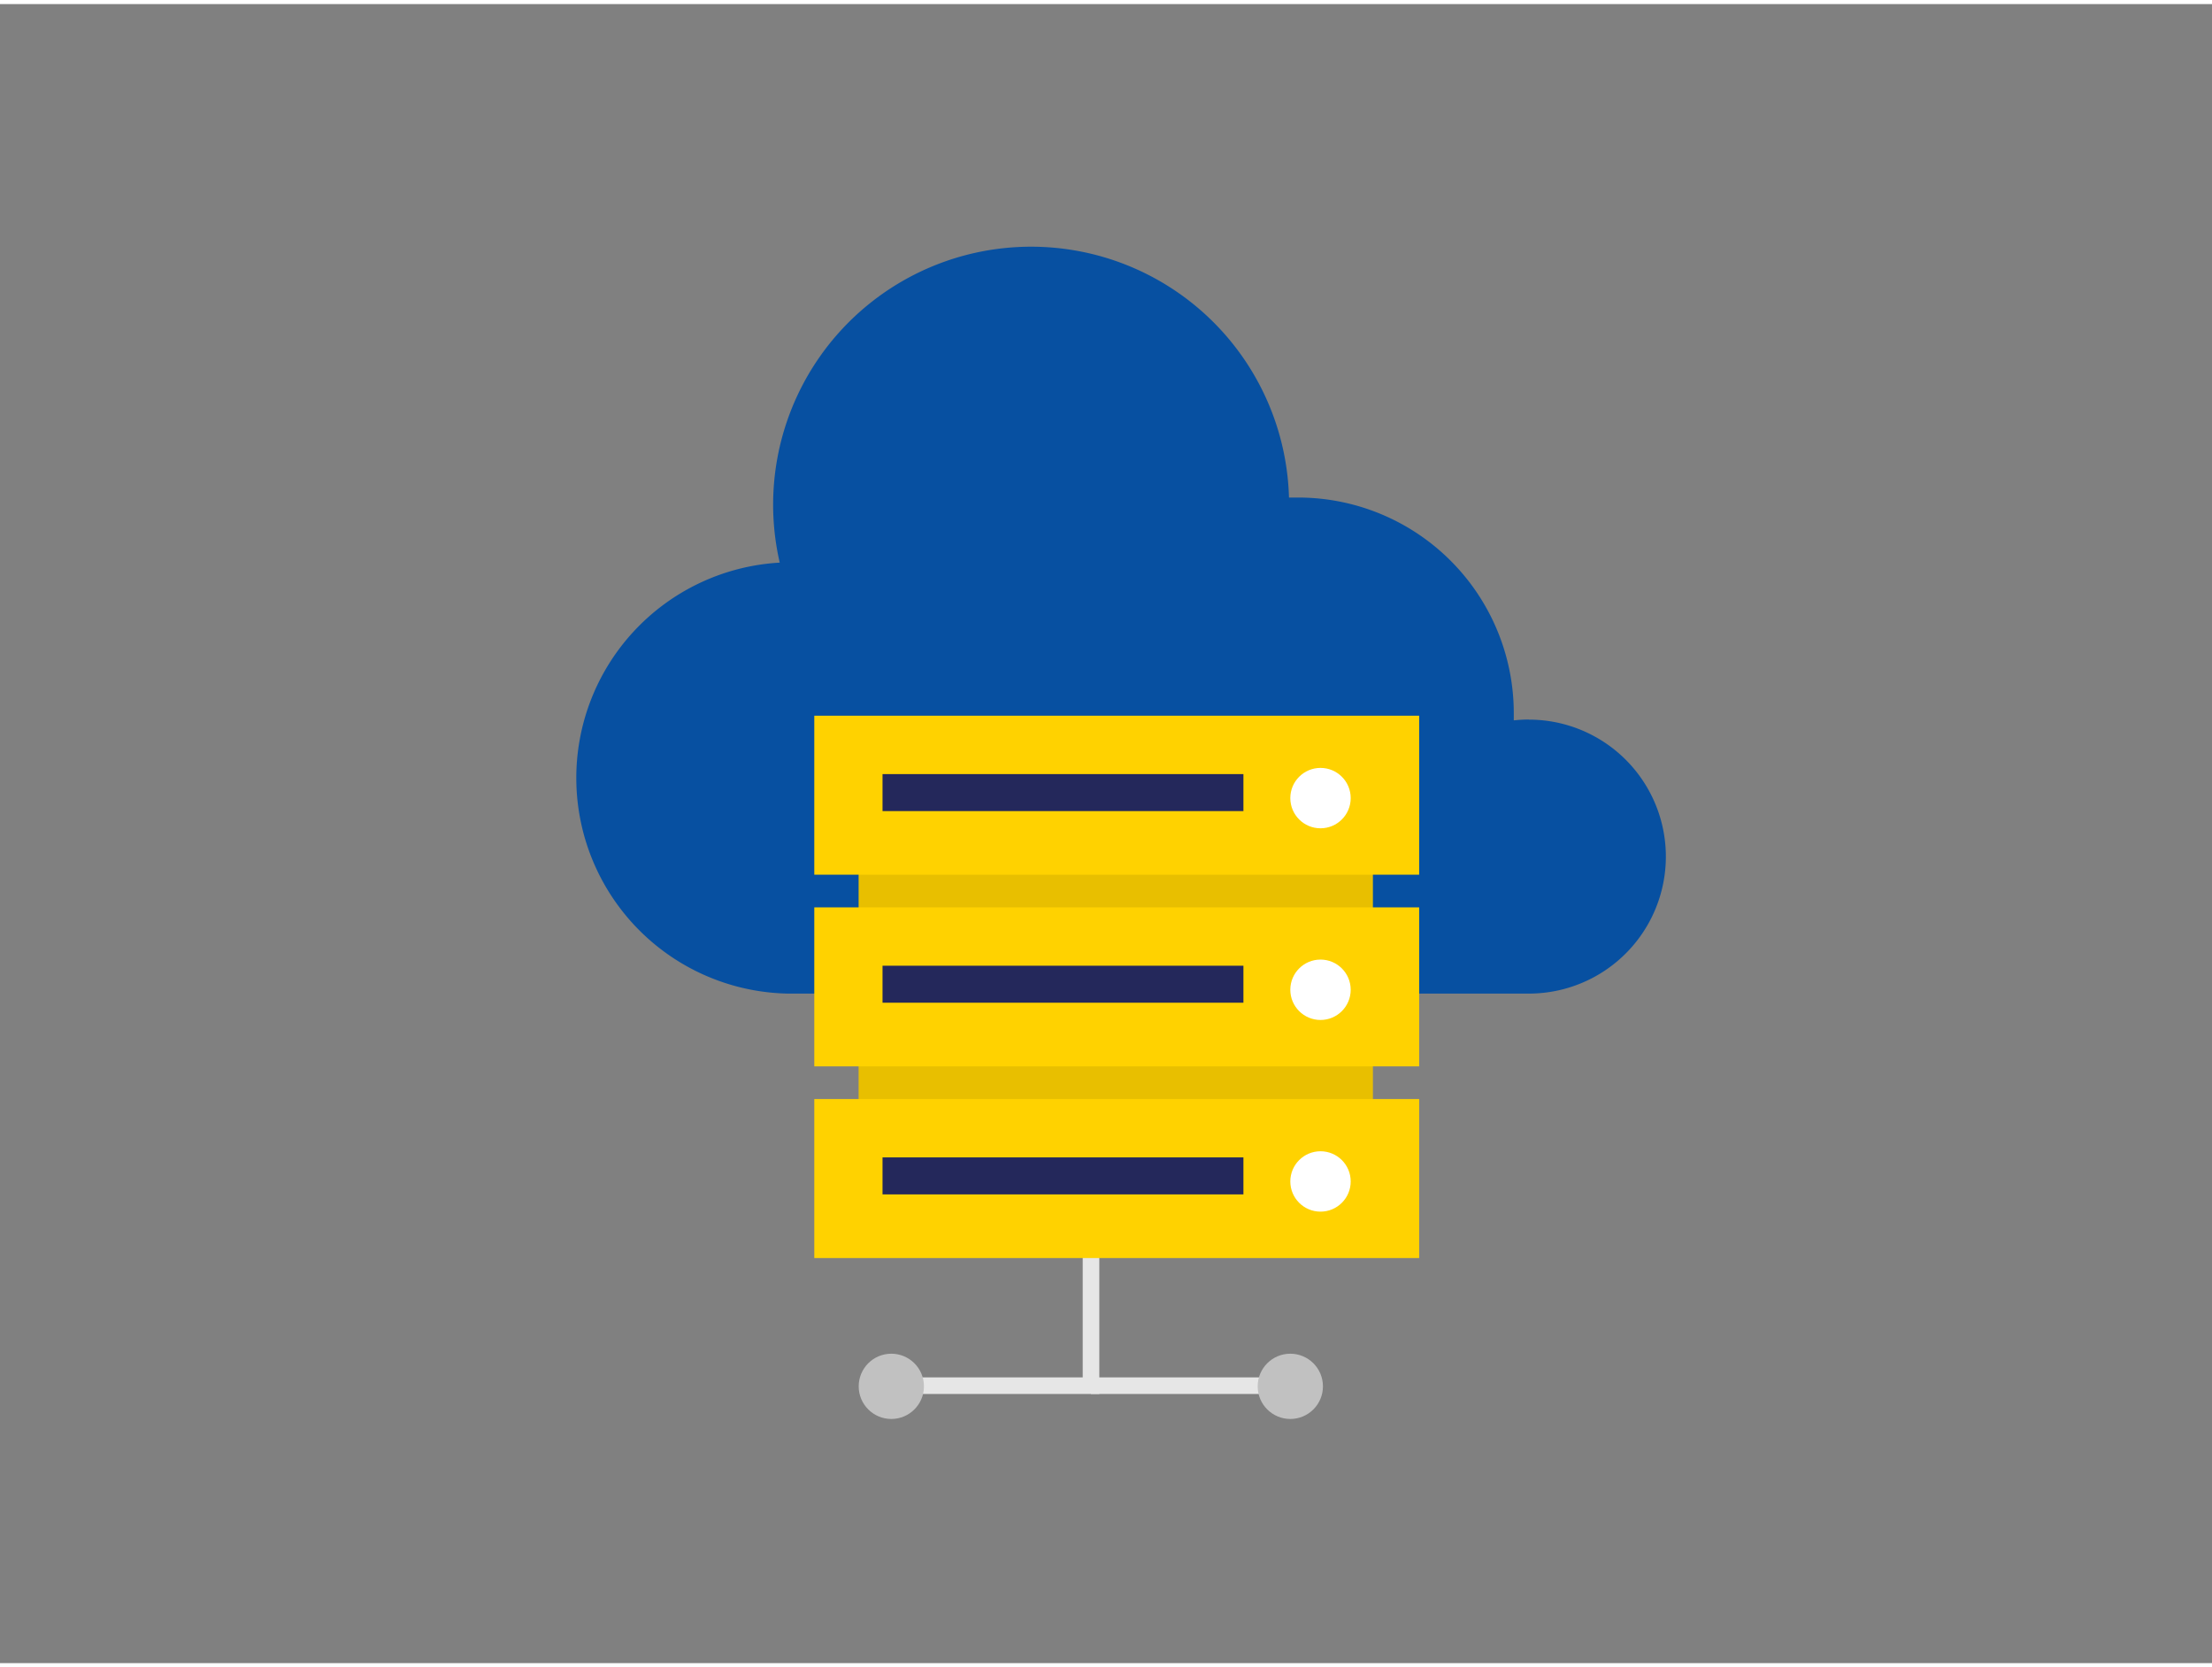 <svg id="Layer_1" data-name="Layer 1" xmlns="http://www.w3.org/2000/svg" viewBox="0 0 400 300" width="406" height="306" class="illustration styles_illustrationTablet__1DWOa"><rect x="0" y="0" width="400" height="300" fill="#808080" stroke="none"/><polygon points="198.79 251.33 159.59 251.33 159.59 248.33 195.79 248.33 195.79 195.01 198.79 195.01 198.79 251.33" fill="#e6e6e6"></polygon><path d="M276.48,129.37c-.93,0-1.84.06-2.74.15,0-.43,0-.86,0-1.29a39,39,0,0,0-39-39c-.55,0-1.1,0-1.65,0A46.65,46.65,0,1,0,141,101a39,39,0,0,0,1.47,77.93h134a24.77,24.77,0,0,0,0-49.54Z" fill="#0750a1"></path><rect x="155.27" y="153.28" width="92.99" height="58.61" fill="#ffd200"></rect><rect x="155.27" y="153.28" width="92.99" height="58.61" opacity="0.09"></rect><rect x="147.25" y="128.68" width="109.38" height="28.75" fill="#ffd200"></rect><rect x="159.59" y="139.24" width="65.26" height="6.69" fill="#24285b"></rect><circle cx="238.79" cy="143.58" r="5.46" fill="#fff"></circle><rect x="147.25" y="163.34" width="109.38" height="28.75" fill="#ffd200"></rect><rect x="159.59" y="173.89" width="65.26" height="6.69" fill="#24285b"></rect><circle cx="238.79" cy="178.24" r="5.46" fill="#fff"></circle><rect x="147.25" y="198" width="109.38" height="28.75" fill="#ffd200"></rect><rect x="159.59" y="208.55" width="65.26" height="6.69" fill="#24285b"></rect><circle cx="238.79" cy="212.9" r="5.46" fill="#fff"></circle><rect x="197.29" y="248.33" width="36.04" height="3" fill="#e6e6e6"></rect><circle cx="161.18" cy="249.95" r="5.9" fill="#c1c1c1"></circle><circle cx="233.33" cy="249.95" r="5.9" fill="#c1c1c1"></circle></svg>